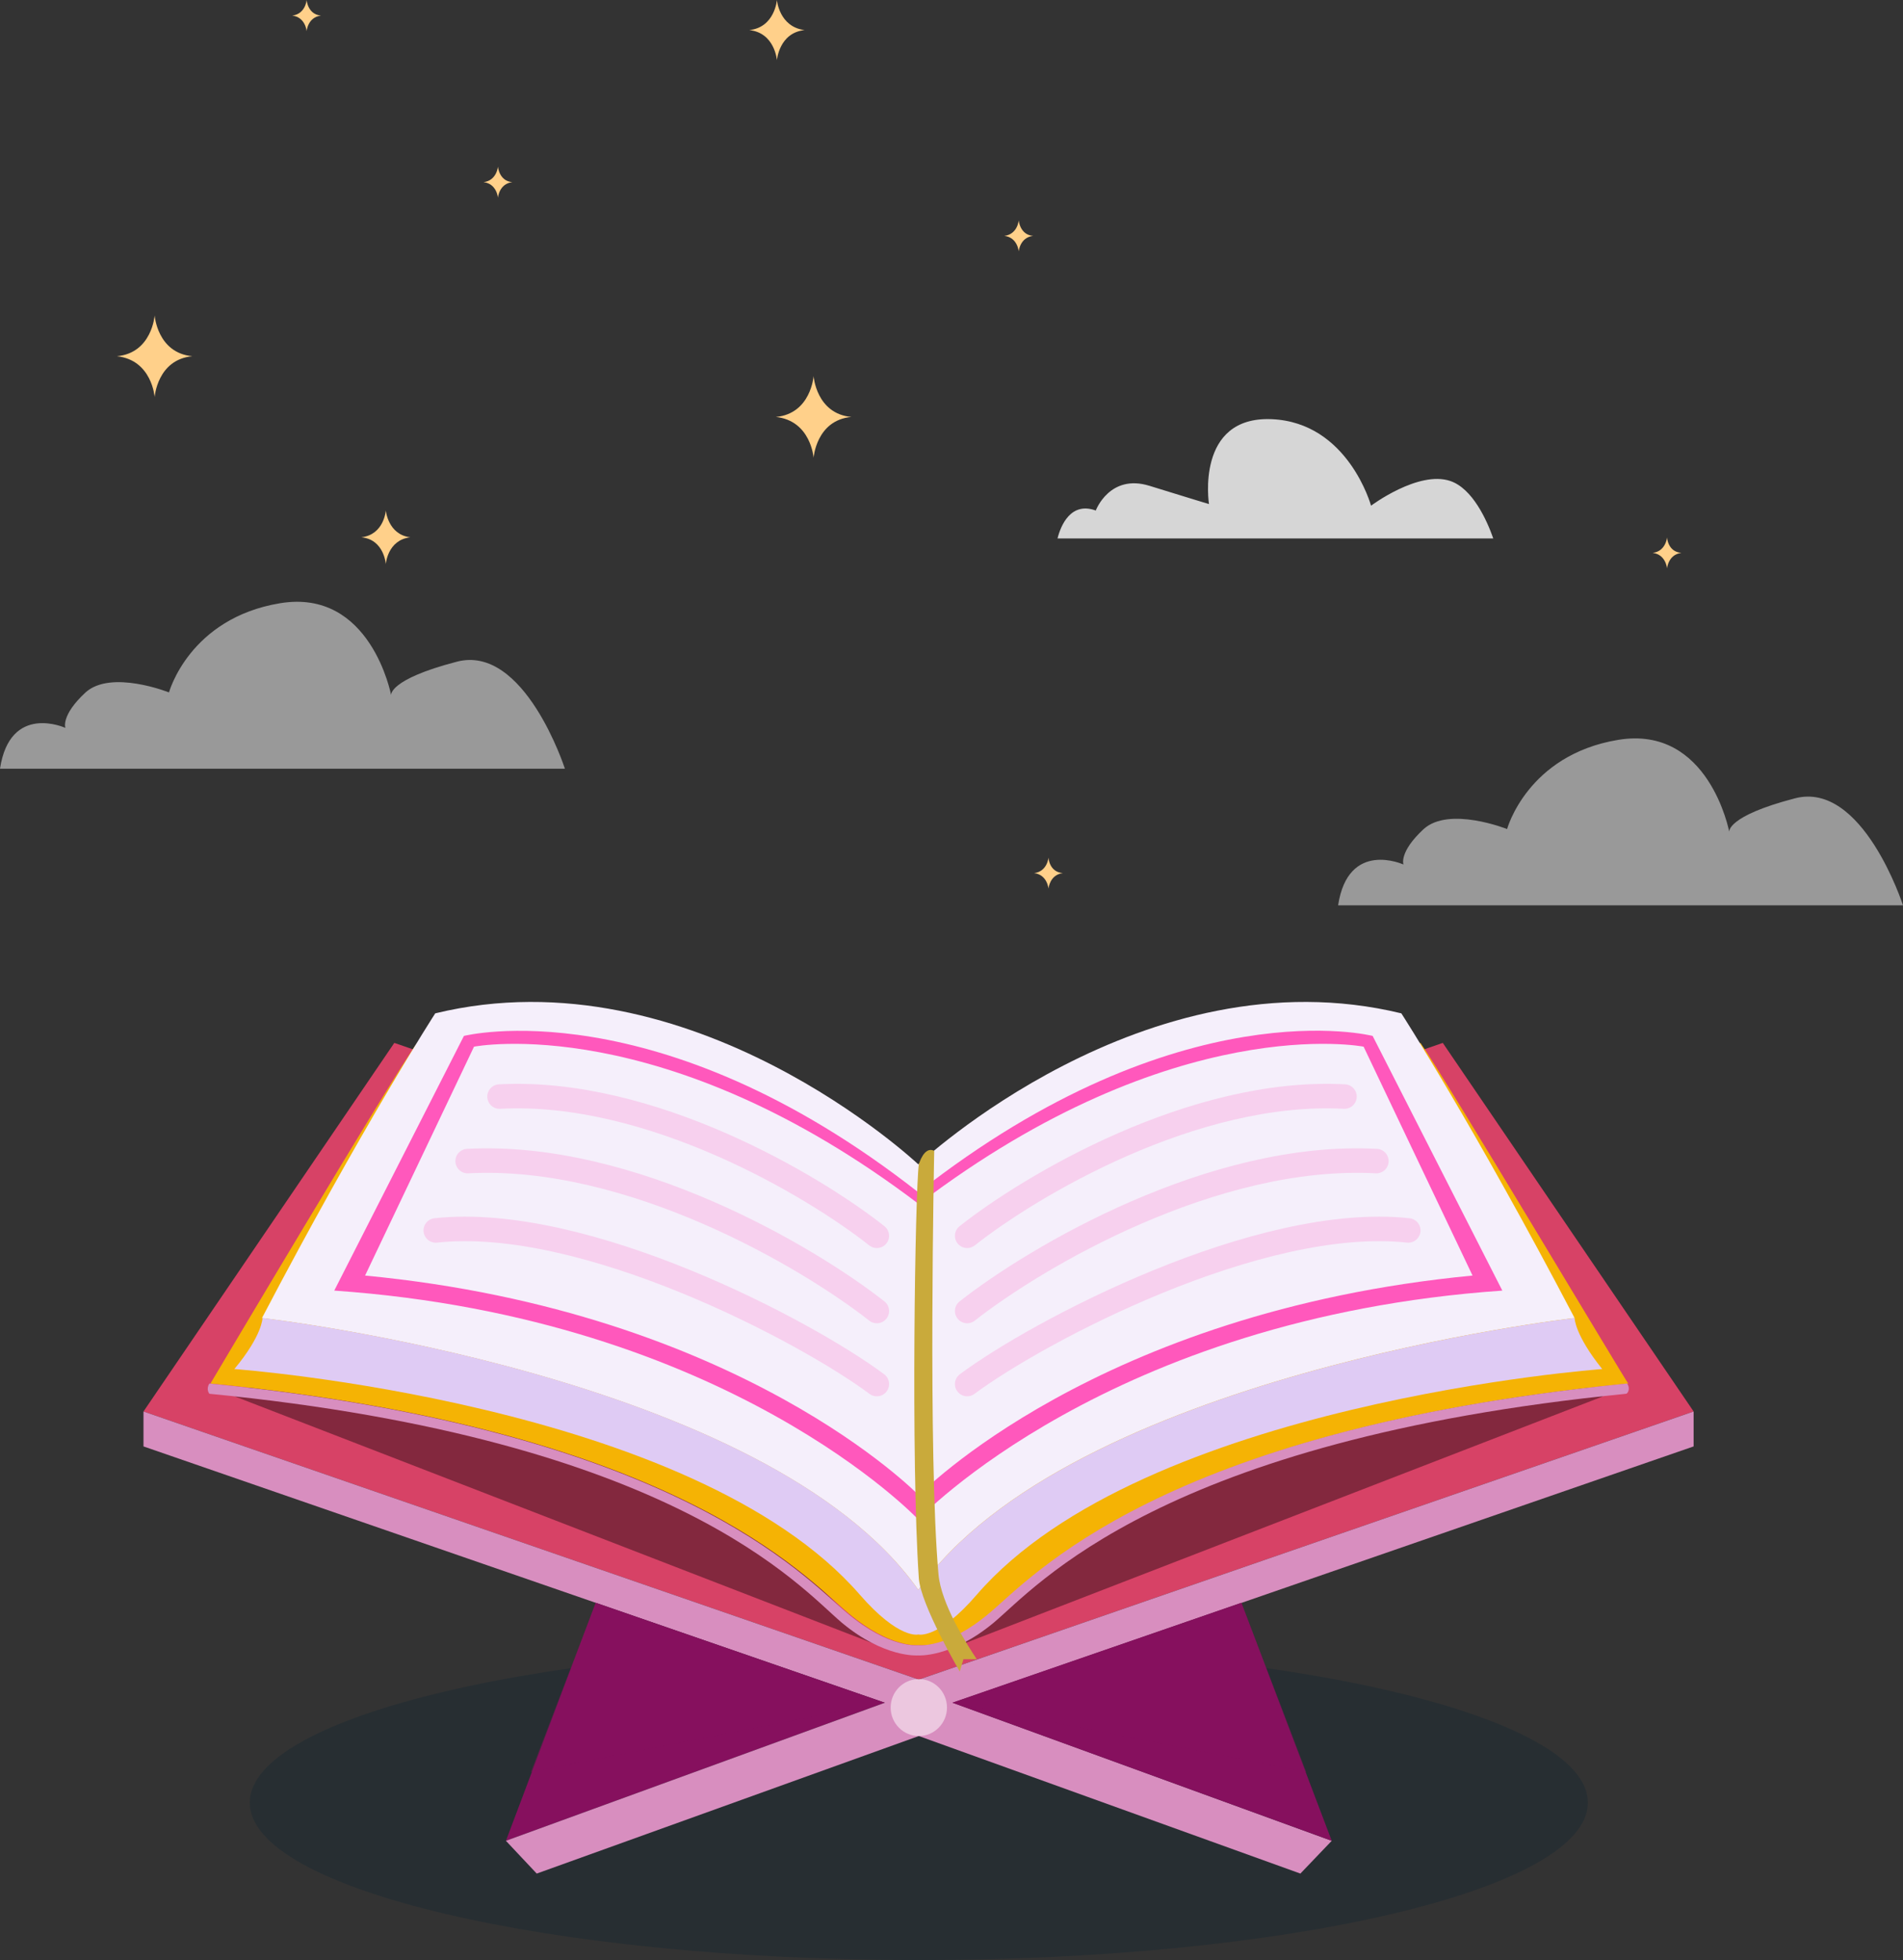 <svg width="233" height="240" viewBox="0 0 233 240" fill="none" xmlns="http://www.w3.org/2000/svg">
<rect x="0" y="0" width="233" height="240" fill="#333333" stroke="none"/>
<g style="mix-blend-mode:soft-light" opacity="0.5">
<path d="M0 94.125H69.165C69.165 94.125 64.22 78.796 55.891 81.033C47.563 83.204 47.888 85.112 47.888 85.112C47.888 85.112 45.416 72.02 34.29 73.862C23.163 75.704 20.691 84.783 20.691 84.783C20.691 84.783 13.599 81.954 10.476 84.783C7.417 87.612 8.003 89.125 8.003 89.125C8.003 89.125 1.236 86.033 0 94.125Z" fill="white"/>
</g>
<g style="mix-blend-mode:soft-light" opacity="0.8">
<path d="M182.834 65.932C182.054 63.695 180.297 59.813 177.564 58.892C173.66 57.576 167.869 61.919 167.869 61.919C167.869 61.919 165.071 51.721 155.702 51.326C146.333 50.932 148.024 61.721 148.024 61.721C148.024 61.721 145.617 60.997 140.737 59.484C135.857 57.971 134.165 62.511 134.165 62.511C131.107 61.392 129.871 64.353 129.481 65.932H182.834Z" fill="white"/>
</g>
<path d="M37.543 0C37.543 0 37.413 1.711 35.786 1.908C37.413 2.105 37.543 3.816 37.543 3.816C37.543 3.816 37.673 2.105 39.3 1.908C37.673 1.776 37.543 0 37.543 0Z" fill="#FFD08A"/>
<path d="M124.731 26.974C124.731 26.974 124.601 28.684 122.974 28.882C124.601 29.079 124.731 30.79 124.731 30.79C124.731 30.79 124.861 29.079 126.488 28.882C124.861 28.75 124.731 26.974 124.731 26.974Z" fill="#FFD08A"/>
<path d="M60.967 20.395C60.967 20.395 60.836 22.105 59.21 22.303C60.836 22.5 60.967 24.21 60.967 24.21C60.967 24.21 61.097 22.5 62.723 22.303C61.097 22.171 60.967 20.395 60.967 20.395Z" fill="#FFD08A"/>
<path d="M204.111 65.79C204.111 65.79 203.981 67.5 202.354 67.697C203.981 67.895 204.111 69.605 204.111 69.605C204.111 69.605 204.241 67.895 205.868 67.697C204.176 67.566 204.111 65.79 204.111 65.79Z" fill="#FFD08A"/>
<path d="M128.374 105C128.374 105 128.244 106.711 126.618 106.908C128.244 107.105 128.374 108.816 128.374 108.816C128.374 108.816 128.505 107.105 130.131 106.908C128.44 106.776 128.374 105 128.374 105Z" fill="#FFD08A"/>
<path d="M99.615 46.053C99.615 46.053 99.29 50.658 94.996 51.053C99.29 51.513 99.615 56.053 99.615 56.053C99.615 56.053 99.941 51.447 104.235 51.053C99.941 50.658 99.615 46.053 99.615 46.053Z" fill="#FFD08A"/>
<path d="M18.934 38.618C18.934 38.618 18.609 43.224 14.314 43.618C18.609 44.079 18.934 48.618 18.934 48.618C18.934 48.618 19.259 44.013 23.554 43.618C19.259 43.224 18.934 38.618 18.934 38.618Z" fill="#FFD08A"/>
<path d="M95.126 0C95.126 0 94.866 3.355 91.743 3.684C94.866 4.013 95.126 7.368 95.126 7.368C95.126 7.368 95.386 4.013 98.509 3.684C95.386 3.289 95.126 0 95.126 0Z" fill="#FFD08A"/>
<path d="M47.238 62.5C47.238 62.5 47.042 65.46 44.245 65.79C47.042 66.053 47.238 69.079 47.238 69.079C47.238 69.079 47.433 66.118 50.231 65.79C47.498 65.46 47.238 62.5 47.238 62.5Z" fill="#FFD08A"/>
<path d="M73.85 128.224C73.85 128.224 73.654 131.184 70.856 131.513C73.654 131.776 73.85 134.803 73.85 134.803C73.85 134.803 74.045 131.842 76.843 131.513C74.045 131.184 73.85 128.224 73.85 128.224Z" fill="#FFD08A"/>
<g style="mix-blend-mode:soft-light" opacity="0.5">
<path d="M163.835 110.855H233C233 110.855 228.055 95.526 219.727 97.763C211.398 99.934 211.724 101.842 211.724 101.842C211.724 101.842 209.251 88.75 198.125 90.592C186.999 92.434 184.526 101.513 184.526 101.513C184.526 101.513 177.434 98.684 174.311 101.513C171.253 104.342 171.838 105.855 171.838 105.855C171.838 105.855 165.071 102.763 163.835 110.855Z" fill="white"/>
</g>
<path opacity="0.25" d="M112.498 240C157.74 240 194.416 231.37 194.416 220.724C194.416 210.078 157.74 201.447 112.498 201.447C67.257 201.447 30.581 210.078 30.581 220.724C30.581 231.37 67.257 240 112.498 240Z" fill="#042030"/>
<path d="M176.653 127.697L112.498 149.868L48.279 127.697L17.568 172.829L112.498 205.658L207.364 172.829L176.653 127.697Z" fill="#D74266"/>
<path opacity="0.45" d="M28.759 170.987L107.488 201.447L80.421 174.342C80.421 174.342 35.981 163.487 28.759 170.987Z" fill="black" fill-opacity="0.87"/>
<path opacity="0.45" d="M196.238 170.987L117.509 201.447L144.576 174.342C144.511 174.342 188.951 163.487 196.238 170.987Z" fill="black" fill-opacity="0.87"/>
<path d="M112.498 205.658L17.568 172.829V177.105L112.498 209.934L207.364 177.105V172.829L112.498 205.658Z" fill="#D88EBF"/>
<path d="M61.943 225.395L72.939 196.25L108.334 208.487L61.943 225.395Z" fill="#86105E"/>
<path opacity="0.45" d="M65.001 216.974L108.334 208.487L72.939 196.25L65.001 216.974Z" fill="#86105E"/>
<path d="M112.498 206.974L61.943 225.395L65.716 229.408L112.498 212.566L159.216 229.408L163.054 225.395L112.498 206.974Z" fill="#D88EBF"/>
<path d="M163.054 225.395L151.993 196.25L116.598 208.487L163.054 225.395Z" fill="#86105E"/>
<path opacity="0.45" d="M159.931 216.974L116.598 208.487L151.993 196.25L159.931 216.974Z" fill="#86105E"/>
<path d="M112.498 212.566C114.403 212.566 115.947 211.005 115.947 209.079C115.947 207.153 114.403 205.592 112.498 205.592C110.594 205.592 109.05 207.153 109.05 209.079C109.05 211.005 110.594 212.566 112.498 212.566Z" fill="white" fill-opacity="0.5"/>
<path d="M173.92 127.697L112.498 158.618L51.077 127.697C48.279 131.447 25.766 169.408 25.766 169.408C26.026 169.408 26.221 169.474 26.482 169.474C82.959 175.197 98.639 193.158 103.845 197.5C109.05 201.908 112.564 201.447 112.564 201.447C112.564 201.447 116.077 201.908 121.282 197.5C126.488 193.158 142.168 175.197 198.645 169.474C198.906 169.474 199.101 169.408 199.361 169.408C199.231 169.408 176.653 131.513 173.92 127.697Z" fill="#F5B304"/>
<path d="M199.231 169.408C198.971 169.408 198.775 169.474 198.515 169.474C142.038 175.197 126.357 193.158 121.152 197.5C115.947 201.908 112.433 201.447 112.433 201.447C112.433 201.447 108.92 201.908 103.715 197.5C98.509 193.158 82.829 175.197 26.352 169.474C26.091 169.474 25.896 169.408 25.636 169.408C25.18 170.132 25.636 170.658 25.636 170.658C82.698 176.25 97.859 194.276 103.064 198.684C108.269 203.026 112.368 202.697 112.368 202.697C112.368 202.697 116.467 203.026 121.673 198.684C126.878 194.342 142.038 176.316 199.101 170.658C199.231 170.658 199.686 170.132 199.231 169.408Z" fill="#D88EBF"/>
<path d="M171.578 124.079C140.151 116.447 112.433 142.566 112.433 142.566C112.433 142.566 84.715 116.447 53.289 124.079C53.289 124.079 44.375 137.895 32.077 161.382C32.077 161.382 93.955 168.421 112.433 194.671C130.912 168.421 192.789 161.382 192.789 161.382C180.492 137.895 171.578 124.079 171.578 124.079Z" fill="#F5EFFB"/>
<path d="M192.789 161.382C192.789 161.382 130.912 168.421 112.433 194.671C94.02 168.421 32.142 161.382 32.142 161.382C32.142 161.382 32.142 163.487 28.694 167.632C28.694 167.632 84.846 171.711 105.276 195.263C110.091 200.789 112.433 200.132 112.433 200.132C112.433 200.132 114.841 200.789 119.591 195.263C139.956 171.711 196.173 167.632 196.173 167.632C192.789 163.421 192.789 161.382 192.789 161.382Z" fill="#DFCBF4"/>
<path d="M168.064 126.842C168.064 126.842 144.576 120.789 112.433 145.987C80.356 120.855 56.802 126.842 56.802 126.842L40.926 158.026C89.205 161.382 112.433 186.053 112.433 186.053C112.433 186.053 135.662 161.382 183.941 158.026L168.064 126.842ZM112.498 183.092C112.498 183.092 90.767 160.592 44.7 156.184L58.038 128.158C58.038 128.158 81.137 123.618 112.498 147.434C143.86 123.618 166.958 128.158 166.958 128.158L180.297 156.184C134.23 160.592 112.498 183.092 112.498 183.092Z" fill="#FF58BC"/>
<path opacity="0.2" d="M118.419 169.47C127.095 163 154.206 148.684 172.424 150.658" stroke="#FF58BC" stroke-width="3" stroke-linecap="round"/>
<path opacity="0.2" d="M118.419 151.316C126.119 145.22 146.137 133.277 164.616 134.269" stroke="#FF58BC" stroke-width="3" stroke-linecap="round"/>
<path opacity="0.2" d="M118.419 160.526C126.77 153.962 148.48 141.1 168.52 142.168" stroke="#FF58BC" stroke-width="3" stroke-linecap="round"/>
<path opacity="0.2" d="M107.358 169.47C98.683 163 71.572 148.684 53.354 150.658" stroke="#FF58BC" stroke-width="3" stroke-linecap="round"/>
<path opacity="0.2" d="M107.358 151.316C99.659 145.22 79.64 133.277 61.162 134.269" stroke="#FF58BC" stroke-width="3" stroke-linecap="round"/>
<path opacity="0.2" d="M107.358 160.526C99.008 153.962 77.298 141.1 57.258 142.168" stroke="#FF58BC" stroke-width="3" stroke-linecap="round"/>
<path d="M112.498 142.566C112.498 142.566 113.149 140.263 114.385 140.921C114.385 140.921 113.605 178.224 114.906 192.763C115.231 196.382 118.354 201.316 119.591 203.158H117.964L117.509 204.671C117.509 204.671 112.694 196.447 112.498 193.224C111.522 178.75 112.043 146.053 112.498 142.566Z" fill="#C9AA3B"/>
</svg>
